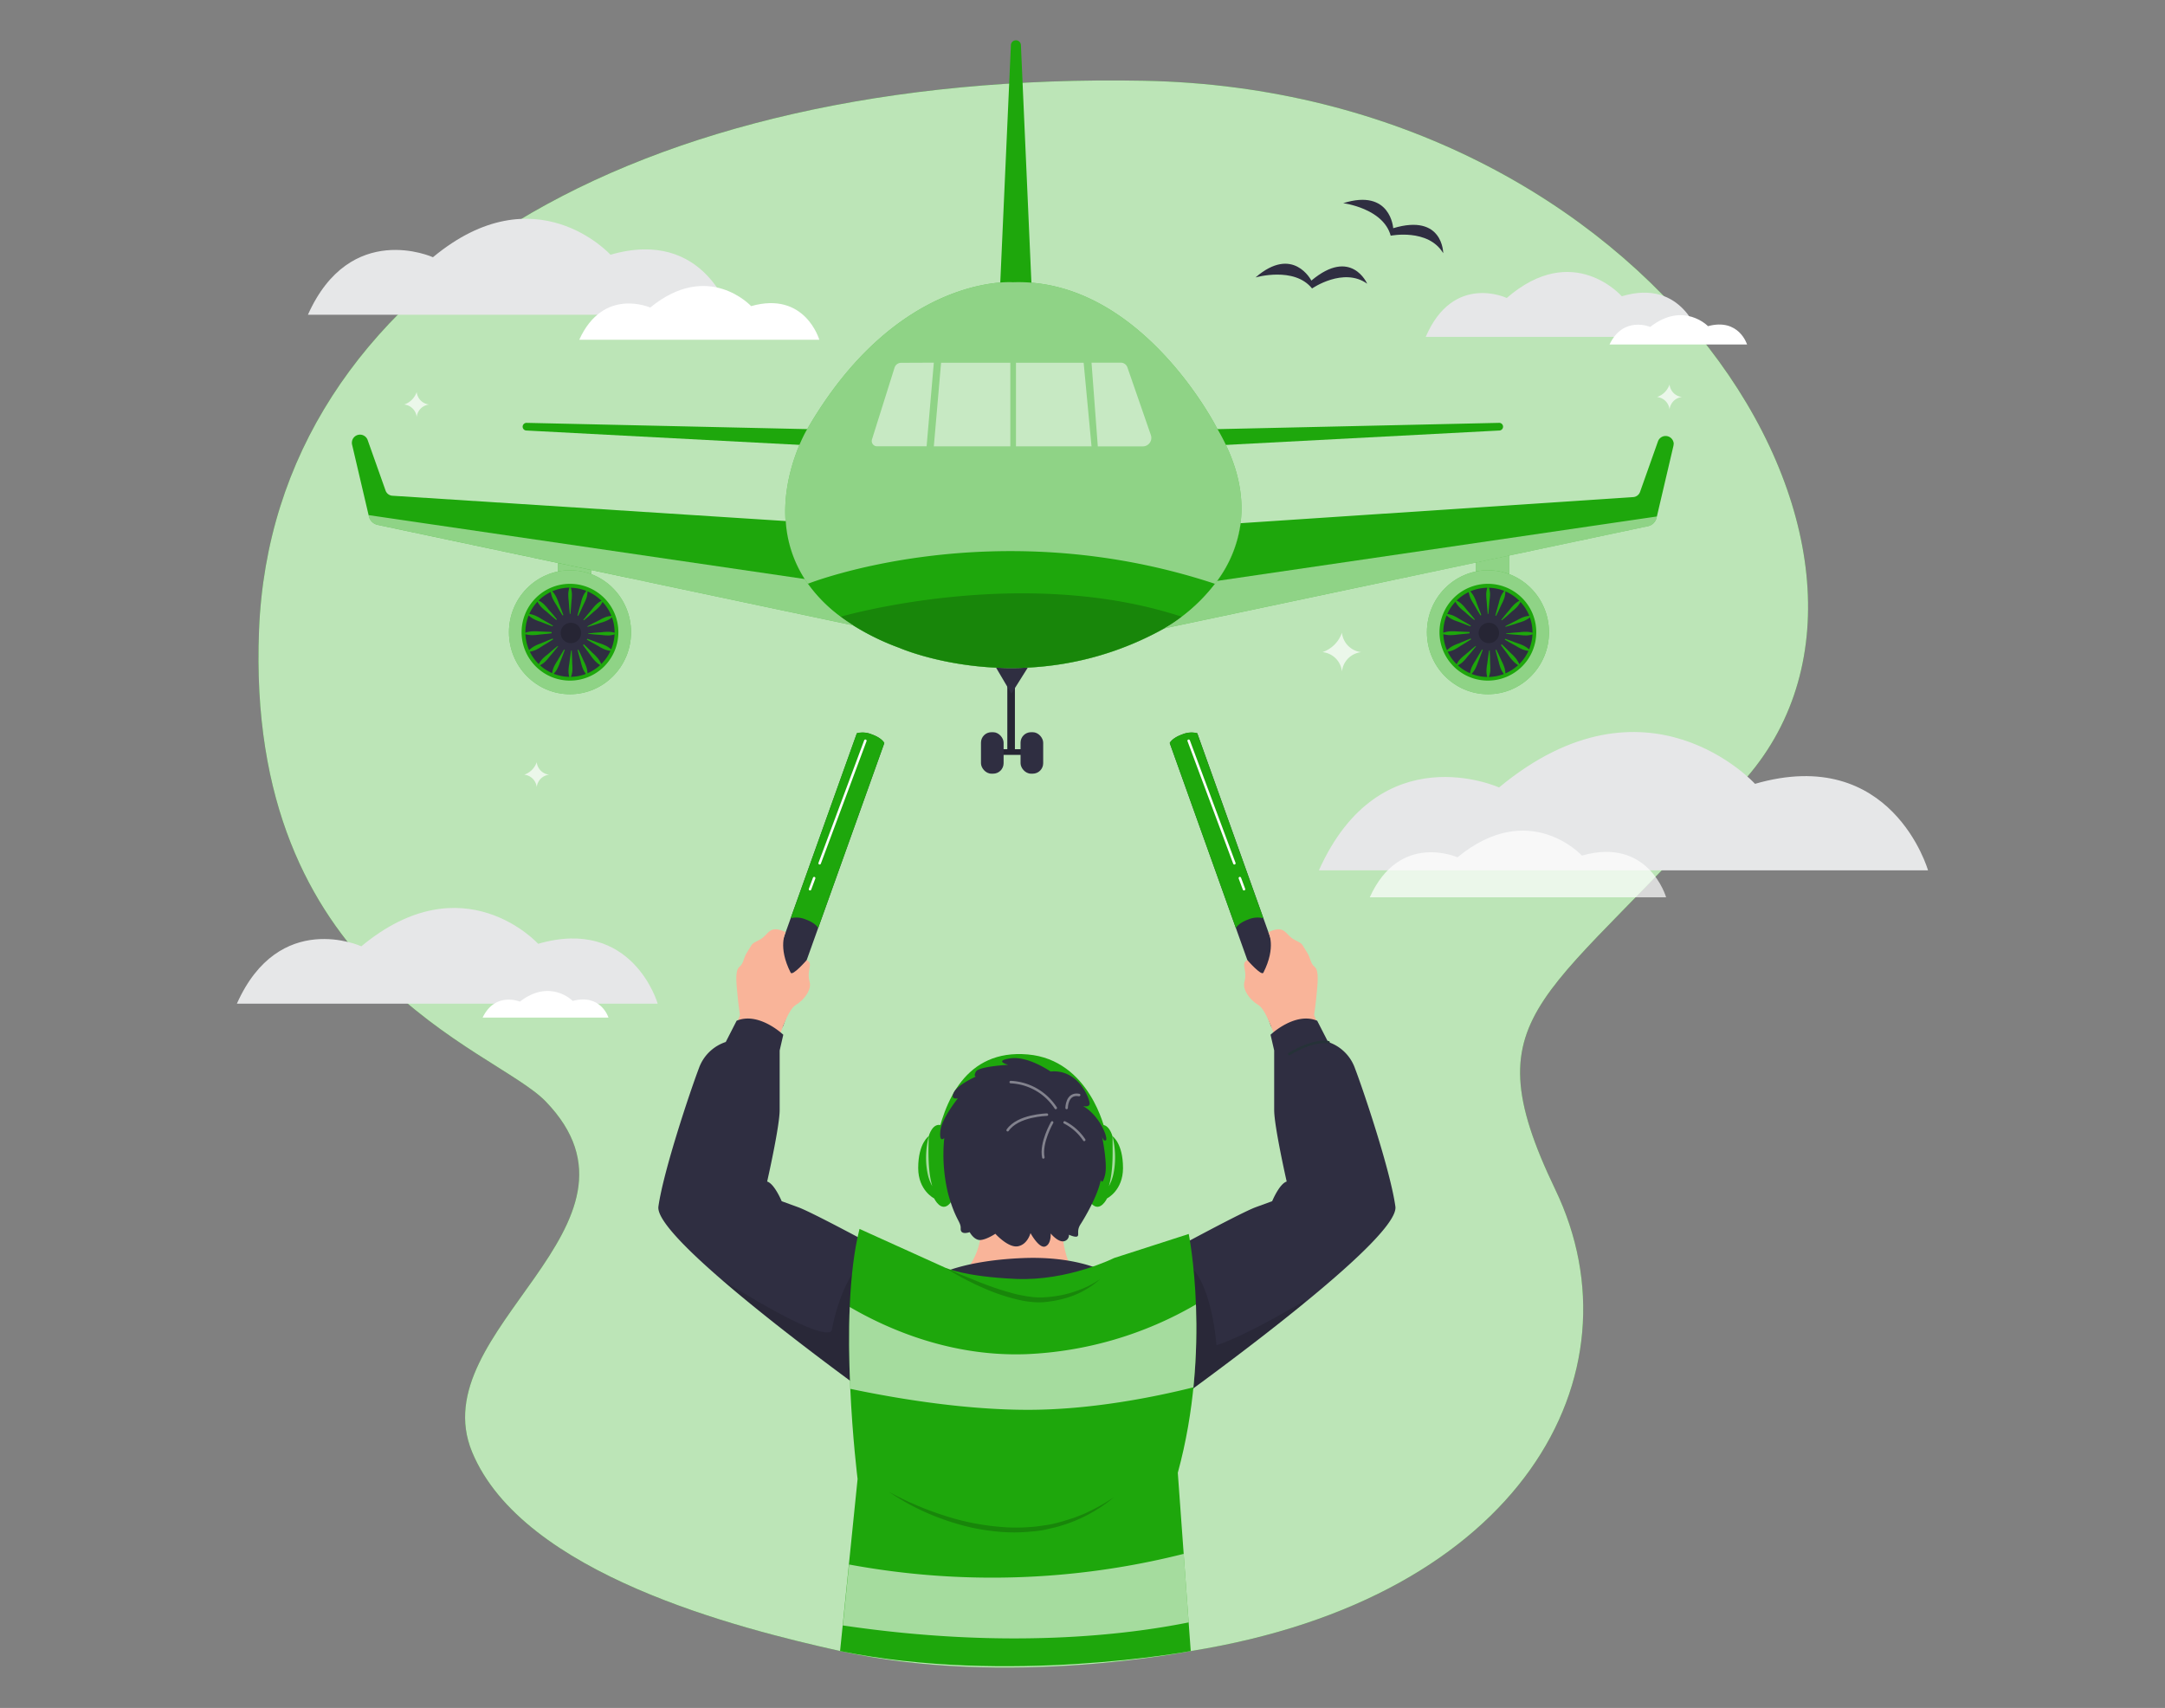  <!DOCTYPE svg PUBLIC "-//W3C//DTD SVG 1.1//EN" "http://www.w3.org/Graphics/SVG/1.1/DTD/svg11.dtd">
<svg xmlns="http://www.w3.org/2000/svg" xmlns:xlink="http://www.w3.org/1999/xlink" width="865.76" height="682.89" viewBox="0 0 865.76 682.89">
<rect x="0" y="0" width="865.76" height="682.89" fill="#808080" stroke="none"/>
<defs>
<clipPath id="a">
<path d="M462.8,503s32.75-17.87,39.28-20.3l6.64-2.42s2.9-7,5.81-7.86c0,0-5-22-5-28.6V420l-1.45-6.28s9.75-9.32,18.65-5.6l4.36,8.5a17.06,17.06,0,0,1,10.76,10.56C545.19,435.88,556,468,558,482.41s-95.32,83.19-95.32,83.19Z" fill="none"/>
</clipPath>
<clipPath id="b">
<path d="M358.59,503s-32.75-17.87-39.36-20.3l-6.64-2.42s-2.9-7-5.81-7.86c0,0,5-22,5-28.6V420l1.45-6.28s-9.75-9.32-18.66-5.6l-4.35,8.5a17.06,17.06,0,0,0-10.76,10.56c-3.32,8.71-14.14,40.86-16.17,55.24s95.32,83.19,95.32,83.19Z" fill="none"/>
</clipPath>
<clipPath id="c">
<path d="M343.71,491.36l34.22,15.48s7.47,3.6,28.29,4.51S445.5,503,445.5,503l29.86-9.62s9.24,45.74-4.37,95.48l5.17,71.27s-73.17,13.68-140.22,0l7-68.79S334.8,526.53,343.71,491.36Z" fill="none"/>
</clipPath>
<style xmlns="http://www.w3.org/1999/xhtml">*, ::after, ::before { box-sizing: border-box; }
img, svg { vertical-align: middle; }
</style>
<style xmlns="http://www.w3.org/1999/xhtml">*, body, html { -webkit-font-smoothing: antialiased; }
img, svg { max-width: 100%; }
</style>
</defs>
<path d="M476.17,660.14S402.76,675,336,660.14c-40.86-9.09-126.9-30.67-147.2-79.57S266.22,490,218.17,440.34C197.46,419,98,390.72,103.59,251.9S254.91,28.47,457.43,32.29,776.82,220.16,698.49,310.85s-112,90.95-76.53,164.8S608.17,639,476.17,660.14Z" fill="#1ea70c" data-primary="true"/>
<path d="M476.17,660.14S402.76,675,336,660.14c-40.86-9.09-126.9-30.67-147.2-79.57S266.22,490,218.17,440.34C197.46,419,98,390.72,103.59,251.9S254.91,28.47,457.43,32.29,776.82,220.16,698.49,310.85s-112,90.95-76.53,164.8S608.17,639,476.17,660.14Z" fill="#fff" opacity="0.7" style="isolation:isolate"/>
<path d="M517.15,410.17l-4.87,1.75a3.23,3.23,0,0,1-4.14-1.94h0L467.78,297.11s.88-2,5-3.44a9.43,9.43,0,0,1,6-.47L519.12,406a3.14,3.14,0,0,1-1.79,4.07h0Z" fill="#2f2e41" data-secondary="true"/>
<path d="M478.75,293.14l26.46,74a9.5,9.5,0,0,0-6,.48c-4.07,1.47-5,3.45-5,3.45l-26.46-74s.89-2,5-3.45A9.49,9.49,0,0,1,478.75,293.14Z" fill="#1ea70c" data-primary="true"/>
<path d="M495.81,351.1l1.65,4.44" fill="none" stroke="#fff" stroke-linecap="round" stroke-linejoin="round"/>
<path d="M475.34,296.17l18.27,49" fill="none" stroke="#fff" stroke-linecap="round" stroke-linejoin="round"/>
<path d="M510.48,416.46s-3.9-12.57-7.17-14.55c-3.79-2.23-6.49-6.43-5.7-9.24,1.43-5-1.76-7.37,1.22-8.76,0,0,5.63,6.46,6.38,5,5.27-10.37,2-16.17,2-16.17,6.79-3.31,6.7,1.13,10.42,3s2.59,1.34,5,5c1.57,2.38,1.25,4.36,3.14,5.9s1,7.62.72,11-1,8.23-1,8.23l2.5,6.21Z" fill="#f9b499"/>
<path d="M462.8,503s32.75-17.87,39.28-20.3l6.64-2.42s2.9-7,5.81-7.86c0,0-5-22-5-28.6V420l-1.45-6.28s9.75-9.32,18.65-5.6l4.36,8.5a17.06,17.06,0,0,1,10.76,10.56C545.19,435.88,556,468,558,482.41s-95.32,83.19-95.32,83.19Z" fill="#2f2e41" data-secondary="true"/>
<g clip-path="url(#a)">
<path d="M522.26,519.71,521,521.63c-26.72,21.81-58.15,44-58.15,44V503l1.58-.83a40.3,40.3,0,0,1,6.28.83c13.78,3.64,15.72,34.88,15.72,34.88C499.07,533.81,521.54,520.14,522.26,519.71Z" fill-opacity="0.7" opacity="0.2" style="isolation:isolate"/>
</g>
<path d="M515.54,421.44s9-5.8,15.71-4.72" fill="none" stroke="#263238" stroke-linecap="round" stroke-linejoin="round"/>
<path d="M304.23,410.17l4.88,1.75a3.23,3.23,0,0,0,4.14-1.94h0l40.36-112.86s-.88-2-4.95-3.44a9.43,9.43,0,0,0-6-.47L302.27,406a3.14,3.14,0,0,0,1.79,4.07h0Z" fill="#2f2e41" data-secondary="true"/>
<path d="M342.64,293.14l-26.46,74a9.5,9.5,0,0,1,6,.48c4.07,1.47,5,3.45,5,3.45l26.46-74s-.89-2-5-3.45A9.5,9.5,0,0,0,342.64,293.14Z" fill="#1ea70c" data-primary="true"/>
<path d="M325.57,351.1l-1.65,4.44" fill="none" stroke="#fff" stroke-linecap="round" stroke-linejoin="round"/>
<path d="M346.05,296.17q-9.14,24.51-18.28,49" fill="none" stroke="#fff" stroke-linecap="round" stroke-linejoin="round"/>
<path d="M310.91,416.46s3.9-12.57,7.17-14.55c3.79-2.23,6.49-6.43,5.7-9.24-1.43-5,1.76-7.37-1.22-8.76,0,0-5.63,6.46-6.38,5-5.27-10.37-2-16.17-2-16.17-6.79-3.31-6.7,1.13-10.42,3s-2.59,1.34-5,5c-1.57,2.38-1.25,4.36-3.14,5.9s-1,7.62-.72,11,1,8.23,1,8.23l-2.49,6.21Z" fill="#f9b499"/>
<path d="M358.59,503s-32.75-17.87-39.36-20.3l-6.64-2.42s-2.9-7-5.81-7.86c0,0,5-22,5-28.6V420l1.45-6.28s-9.75-9.32-18.66-5.6l-4.35,8.5a17.06,17.06,0,0,0-10.76,10.56c-3.32,8.71-14.14,40.86-16.17,55.24s95.32,83.19,95.32,83.19Z" fill="#2f2e41" data-secondary="true"/>
<g clip-path="url(#b)">
<path d="M357.91,502.65l.68.36v62.65s-42.18-29.83-70.46-54.31c46.21,29,44.55,20.12,44.55,20.12,4.14-20.93,13-28.46,13-28.46S350.37,502.85,357.91,502.65Z" fill-opacity="0.7" opacity="0.2" style="isolation:isolate"/>
</g>
<path d="M391.52,484.84a26.21,26.21,0,0,1-5,22.8s21.31,10.77,42,0c0,0-6.29-13.68-2.17-20.72C426.41,486.92,413.49,479,391.52,484.84Z" fill="#f9b499"/>
<path d="M441.92,452.05S435.87,423.76,411,421.6s-33.56,18.85-36.83,36.14l35.59,3.53Z" fill="#1ea70c" data-primary="true"/>
<path d="M439.62,450c3.73-1.46,5.25,4.3,5.25,4.3s4.21,2.77,4.21,12.72c0,9-6.38,12.13-6.38,12.13s-2.79,5.92-6.28,2.06S435,451.75,439.62,450Z" fill="#1ea70c" data-primary="true"/>
<path d="M444.87,454.26a34.89,34.89,0,0,1,1,10.13,31.09,31.09,0,0,1-.65,5.09,18.08,18.08,0,0,1-1.79,4.79,37.22,37.22,0,0,0,1-4.93c.21-1.66.35-3.32.42-5s.08-3.34.07-5S444.93,456,444.87,454.26Z" fill="#fff" opacity="0.6" style="isolation:isolate"/>
<path d="M376.63,450c-3.73-1.46-5.25,4.3-5.25,4.3s-4.2,2.77-4.2,12.72c0,9,6.37,12.13,6.37,12.13s2.81,5.92,6.28,2.06S381.26,451.75,376.63,450Z" fill="#1ea70c" data-primary="true"/>
<path d="M371.41,454.26c-.06,1.7-.08,3.39-.11,5.07s0,3.35.07,5,.21,3.33.42,5a38.89,38.89,0,0,0,1,4.93,18.08,18.08,0,0,1-1.79-4.79,31.09,31.09,0,0,1-.65-5.09A35.24,35.24,0,0,1,371.41,454.26Z" fill="#fff" opacity="0.6" style="isolation:isolate"/>
<path d="M420.12,428.43s-9-6.28-16-5.28-.95,2.59-.95,2.59-11.81.66-12.9,2.69,0,2,0,2-7.16,3.15-8.81,6.29,1.57,2.45,1.57,2.45-6.52,8.09-7,13.06,1.57,2.79,1.57,2.79a66.09,66.09,0,0,0,1.57,22.38c2.95,10.58,5.12,11,5,13.83s3.59,1.41,3.59,1.41,1.66,3.15,4.1,3.15,6.17-2.49,6.17-2.49,5.17,5.75,9.05,5,5-5.28,5-5.28,3.41,6.28,5.89,5.36,2.18-5.2,2.18-5.2,2.8,3.42,5.12,3.14a2.49,2.49,0,0,0,2.19-2.64s2.64,1.24,3.41.61-.46-2.17,1.24-4.81,6.85-11.34,8.09-17.72c0,0,.6,2.48,1.7-2s-1.24-15.51-1.24-15.51.56,2.29,1.57,1.66-2.29-9.79-9.13-13.67c0,0,2.48.63,2.64-.92S431.51,427.35,420.12,428.43Z" fill="#2f2e41" data-secondary="true"/>
<path d="M376,509.29s10.23-5.39,33.2-6.28,34.3,6.28,34.3,6.28a69.72,69.72,0,0,1-32.05,10.36C393.6,520.48,376,509.29,376,509.29Z" fill="#2f2e41" data-secondary="true"/>
<path d="M343.71,491.36l34.22,15.48s7.47,3.6,28.29,4.51S445.5,503,445.5,503l29.86-9.62s9.24,45.74-4.37,95.48l5.17,71.27s-73.17,13.68-140.22,0l7-68.79S334.8,526.53,343.71,491.36Z" fill="#1ea70c" data-primary="true"/>
<g clip-path="url(#c)">
<path d="M477.26,554.69c-16.35,4.09-41.33,9-66.16,9-26.4,0-54.08-4.81-71.07-8.39-.47-10.28-.68-21.67-.24-32.73,15.42,9,40.72,20,70.79,18.86a147.06,147.06,0,0,0,67.68-19.88A242.08,242.08,0,0,1,477.26,554.69Z" fill="#fff" opacity="0.6" style="isolation:isolate"/>
<path d="M475.32,648.69c-24.49,4.95-72.69,10.9-138.28,1.21l2.49-24.37a313.41,313.41,0,0,0,133.86-4.26Z" fill="#fff" opacity="0.6" style="isolation:isolate"/>
</g>
<path d="M377.93,506.84c2.53,1.13,5,2.29,7.6,3.32s5.1,2.1,7.67,3.08,5.15,1.9,7.77,2.69c1.3.44,2.63.76,3.94,1.15s2.64.65,4,.9a39,39,0,0,0,4,.61,19.43,19.43,0,0,0,2,.15h2a50,50,0,0,0,8.05-1,45.67,45.67,0,0,0,7.79-2.44,35.43,35.43,0,0,0,7.23-3.92,34.81,34.81,0,0,1-14.65,7.87,44,44,0,0,1-8.32,1.42,27.73,27.73,0,0,1-4.28-.1,39,39,0,0,1-4.2-.6,78.56,78.56,0,0,1-15.89-5.26A107.59,107.59,0,0,1,377.93,506.84Z" opacity="0.2"/>
<path d="M355.37,596.41a108.82,108.82,0,0,0,10.74,5.26c3.65,1.58,7.38,3,11.15,4.19a98.35,98.35,0,0,0,23.22,4.67,70.56,70.56,0,0,0,11.81,0c2-.11,3.92-.44,5.87-.71s3.88-.72,5.78-1.26,3.77-1.14,5.66-1.74l2.76-1.09,1.38-.55,1.34-.65a72.43,72.43,0,0,0,10.37-5.9A59.21,59.21,0,0,1,424.36,610c-1.92.64-3.91,1-5.89,1.49s-4,.7-6,.86a69.22,69.22,0,0,1-12.13.15,87.83,87.83,0,0,1-12-1.77,96.9,96.9,0,0,1-11.59-3.42A93.22,93.22,0,0,1,355.37,596.41Z" opacity="0.2"/>
<g opacity="0.4">
<path d="M422.18,443a22.7,22.7,0,0,0-18-10.35" fill="none" stroke="#fff" stroke-linecap="round" stroke-linejoin="round"/>
<path d="M418.66,445.68s-11.6.21-15.71,6.21" fill="none" stroke="#fff" stroke-linecap="round" stroke-linejoin="round"/>
<path d="M420.74,448.78s-4.72,8.09-3.52,14" fill="none" stroke="#fff" stroke-linecap="round" stroke-linejoin="round"/>
<path d="M425.72,448.78a20.78,20.78,0,0,1,7.85,7" fill="none" stroke="#fff" stroke-linecap="round" stroke-linejoin="round"/>
<path d="M426.53,443s0-6.14,5-5.17" fill="none" stroke="#fff" stroke-linecap="round" stroke-linejoin="round"/>
</g>
<path d="M94.73,401.29H263s-10-34.9-47.8-23.93c0,0-29.87-32.91-70.71,1C144.52,378.36,111.66,363.4,94.73,401.29Z" fill="#e6e7e8"/>
<path d="M193,406.85h50.32s-3-9.7-14.29-6.65c0,0-8.93-9.14-21.14.28C207.9,400.48,198.07,396.32,193,406.85Z" fill="#fff"/>
<polygon points="405.85 299.55 405.85 270.9 402.83 270.9 402.83 299.55 400.57 299.55 400.57 301.81 408.86 301.81 408.86 299.55 405.85 299.55" fill="#2f2e41" data-secondary="true"/>
<polygon points="405.85 299.55 405.85 270.9 402.83 270.9 402.83 299.55 400.57 299.55 400.57 301.81 408.86 301.81 408.86 299.55 405.85 299.55" opacity="0.2"/>
<path d="M599.61,172.13l-120.67,6.35v-6.72l120.56-2.69a1.54,1.54,0,0,1,1.56,1.53h0A1.53,1.53,0,0,1,599.61,172.13Z" fill="#1ea70c" data-primary="true"/>
<path d="M210.44,172.13l120.68,6.35v-6.72l-120.56-2.69A1.55,1.55,0,0,0,209,170.6h0A1.53,1.53,0,0,0,210.44,172.13Z" fill="#1ea70c" data-primary="true"/>
<path d="M412.63,117.14H399.81L404.25,18a2,2,0,0,1,2-1.89h0a2,2,0,0,1,2,1.89Z" fill="#1ea70c" data-primary="true"/>
<rect x="590.13" y="217.95" width="13.36" height="13.36" fill="#1ea70c" data-primary="true"/>
<rect x="590.13" y="217.95" width="13.36" height="13.36" fill="#fff" opacity="0.5"/>
<ellipse cx="595.02" cy="252.79" rx="24.41" ry="24.78" fill="#1ea70c" data-primary="true"/>
<ellipse cx="595.02" cy="252.79" rx="24.41" ry="24.78" fill="#fff" opacity="0.5"/>
<circle cx="595.02" cy="252.79" r="18.59" fill="#2f2e41" data-secondary="true"/>
<path d="M595,272.13a19.35,19.35,0,1,1,19.34-19.34A19.37,19.37,0,0,1,595,272.13ZM595,235a17.84,17.84,0,1,0,17.83,17.84A17.86,17.86,0,0,0,595,235Z" fill="#1ea70c" data-primary="true"/>
<path d="M589.75,247.68a2.08,2.08,0,0,0-.21.21l-.29-.23-1.49-1.23-2.27-2a16.86,16.86,0,0,1-2.22-2,10.23,10.23,0,0,1-1.63-2.6l.11-.1a10.28,10.28,0,0,1,2.58,1.63,16.32,16.32,0,0,1,2,2.22l1.95,2.27c.41.5.82,1,1.21,1.48A2.48,2.48,0,0,1,589.75,247.68Z" fill="#1ea70c" data-primary="true"/>
<path d="M592.36,245.94a1.79,1.79,0,0,0-.32.13,3.45,3.45,0,0,1-.2-.32c-.3-.48-.59-1-.9-1.46l-1.53-2.66a18.25,18.25,0,0,1-1.47-2.67,10.8,10.8,0,0,1-.72-3.05l.14-.06a10.41,10.41,0,0,1,1.94,2.45,17.42,17.42,0,0,1,1.19,2.81l1.13,2.84c.21.55.41,1.09.61,1.63C592.28,245.7,592.32,245.82,592.36,245.94Z" fill="#1ea70c" data-primary="true"/>
<path d="M595.62,240.21l-.23,3c-.06.61-.11,1.22-.18,1.84,0,.13,0,.25,0,.38h-.31c0-.12,0-.25,0-.38-.06-.61-.11-1.23-.18-1.84l-.23-3a19,19,0,0,1-.15-3,10.49,10.49,0,0,1,.68-3h.15a10.49,10.49,0,0,1,.68,3A16.87,16.87,0,0,1,595.62,240.21Z" fill="#1ea70c" data-primary="true"/>
<path d="M602,235.9a9.74,9.74,0,0,1-.37,3,16.79,16.79,0,0,1-1.16,2.69l-1.22,2.67c-.28.54-.53,1.08-.8,1.63-.06.11-.11.22-.17.34a1.92,1.92,0,0,0-.29-.14c0-.12.07-.24.1-.36l.45-1.74.8-2.81a16.65,16.65,0,0,1,.87-2.81,10.66,10.66,0,0,1,1.65-2.51Z" fill="#1ea70c" data-primary="true"/>
<path d="M608.4,239.88a10,10,0,0,1-1.58,2.59,15.92,15.92,0,0,1-2.18,2l-2.23,2-1.56,1.3a3.15,3.15,0,0,1-.3.24,1.07,1.07,0,0,0-.18-.19,2.42,2.42,0,0,1,.25-.31l1.25-1.57,1.91-2.27a16.56,16.56,0,0,1,2-2.22,10,10,0,0,1,2.56-1.63Z" fill="#1ea70c" data-primary="true"/>
<path d="M612.43,246.29A9.53,9.53,0,0,1,610,248a16.27,16.27,0,0,1-2.75,1l-2.77.9-2.1.62-.36.1c0-.07,0-.14-.07-.22l.34-.18,1.9-1,2.6-1.31a17.06,17.06,0,0,1,2.63-1.25,9.85,9.85,0,0,1,3-.47Z" fill="#1ea70c" data-primary="true"/>
<path d="M613.6,253.23v.15a10.09,10.09,0,0,1-2.91.68,17.75,17.75,0,0,1-2.91-.16l-2.91-.22-2.16-.22-.38,0,0-.24.37,0,2.14-.22,2.91-.22a15,15,0,0,1,2.91-.15A9.47,9.47,0,0,1,613.6,253.23Z" fill="#1ea70c" data-primary="true"/>
<path d="M612.06,260.2l-.06.13a10.56,10.56,0,0,1-3.06-.65,18.49,18.49,0,0,1-2.72-1.42l-2.69-1.48-1.46-.86-.32-.18.13-.33.36.12,1.61.56,2.87,1.07a17.69,17.69,0,0,1,2.85,1.15A10.85,10.85,0,0,1,612.06,260.2Z" fill="#1ea70c" data-primary="true"/>
<path d="M607.84,266.24l-.12.11a11.71,11.71,0,0,1-2.6-2,19.15,19.15,0,0,1-2-2.5l-1.92-2.56c-.25-.36-.5-.7-.76-1.06l-.22-.3q.16-.16.3-.33l.27.25,1,.95,2.26,2.26a18.46,18.46,0,0,1,2.21,2.3A11.62,11.62,0,0,1,607.84,266.24Z" fill="#1ea70c" data-primary="true"/>
<path d="M602,270l-.14.06a10.62,10.62,0,0,1-1.65-2.54,17.27,17.27,0,0,1-.87-2.84l-.8-2.85-.51-1.94.33-.14c.3.6.58,1.21.89,1.82l1.22,2.7a16.83,16.83,0,0,1,1.16,2.73A9.84,9.84,0,0,1,602,270Z" fill="#1ea70c" data-primary="true"/>
<path d="M595.93,268.49a10,10,0,0,1-.84,2.89h-.15a9.71,9.71,0,0,1-.52-3,16.8,16.8,0,0,1,.3-2.91l.39-2.92c.1-.69.2-1.38.31-2.07l.06-.39a1,1,0,0,0,.25,0,2.42,2.42,0,0,1,0,.38c0,.71.07,1.43.1,2.15l.08,2.93A16.86,16.86,0,0,1,595.93,268.49Z" fill="#1ea70c" data-primary="true"/>
<path d="M588.16,250.13c0,.1-.07.19-.1.3l-.36-.12-1.74-.63-2.82-1.1a16,16,0,0,1-2.8-1.16,10.43,10.43,0,0,1-2.44-1.91l.06-.13a10.72,10.72,0,0,1,3,.69,17.5,17.5,0,0,1,2.66,1.43l2.63,1.5,1.56.93Z" fill="#1ea70c" data-primary="true"/>
<path d="M587.67,253.2a2.2,2.2,0,0,1-.37.05l-1,.12-3.28.33a21.44,21.44,0,0,1-3.29.25,12.85,12.85,0,0,1-3.31-.57v-.15a12.16,12.16,0,0,1,3.28-.79,21.26,21.26,0,0,1,3.29.05l3.3.13,1,.06.38,0v.5Z" fill="#1ea70c" data-primary="true"/>
<path d="M588.25,255.65l-.33.2-1.57,1-2.57,1.57a17.71,17.71,0,0,1-2.6,1.5,10.43,10.43,0,0,1-3,.76l-.07-.14a10.39,10.39,0,0,1,2.37-2,16.9,16.9,0,0,1,2.74-1.24l2.78-1.16c.59-.24,1.17-.48,1.77-.7a1.83,1.83,0,0,1,.35-.14A1.88,1.88,0,0,0,588.25,255.65Z" fill="#1ea70c" data-primary="true"/>
<path d="M590.27,258.4l-.23.28c-.47.6-1,1.19-1.44,1.79l-1.87,2.19a15.61,15.61,0,0,1-1.92,2.14,10,10,0,0,1-2.5,1.55l-.11-.11a9.37,9.37,0,0,1,1.55-2.51,15.59,15.59,0,0,1,2.13-1.92l2.19-1.88c.58-.47,1.16-1,1.76-1.43l.29-.24Z" fill="#1ea70c" data-primary="true"/>
<path d="M592.93,259.84c0,.12-.09.24-.13.35-.23.63-.47,1.25-.69,1.88L591,264.85a17.5,17.5,0,0,1-1.17,2.74,10,10,0,0,1-1.92,2.38l-.13-.06a10.3,10.3,0,0,1,.69-3,17.22,17.22,0,0,1,1.45-2.62l1.51-2.57,1-1.66a1.85,1.85,0,0,1,.21-.33Z" fill="#1ea70c" data-primary="true"/>
<circle cx="595.38" cy="253.08" r="4.09" opacity="0.2"/>
<rect x="223.05" y="217.95" width="13.36" height="13.36" fill="#1ea70c" data-primary="true"/>
<rect x="223.05" y="217.95" width="13.36" height="13.36" fill="#fff" opacity="0.5"/>
<ellipse cx="227.94" cy="252.79" rx="24.41" ry="24.78" fill="#1ea70c" data-primary="true"/>
<ellipse cx="227.94" cy="252.79" rx="24.41" ry="24.78" fill="#fff" opacity="0.5"/>
<circle cx="227.94" cy="252.79" r="18.59" fill="#2f2e41" data-secondary="true"/>
<path d="M227.94,272.13a19.35,19.35,0,1,1,19.34-19.34A19.37,19.37,0,0,1,227.94,272.13Zm0-37.18a17.84,17.84,0,1,0,17.83,17.84A17.86,17.86,0,0,0,227.94,235Z" fill="#1ea70c" data-primary="true"/>
<path d="M222.67,247.68l-.21.21-.29-.23-1.49-1.23-2.27-2a16.86,16.86,0,0,1-2.22-2,10.23,10.23,0,0,1-1.63-2.6l.11-.1a10.28,10.28,0,0,1,2.58,1.63,16.32,16.32,0,0,1,2,2.22l2,2.27c.41.5.82,1,1.21,1.48A2.48,2.48,0,0,1,222.67,247.68Z" fill="#1ea70c" data-primary="true"/>
<path d="M225.28,245.94a1.79,1.79,0,0,0-.32.13,3.45,3.45,0,0,1-.2-.32c-.3-.48-.59-1-.9-1.46l-1.53-2.66a18.25,18.25,0,0,1-1.47-2.67,10.8,10.8,0,0,1-.72-3.05l.14-.06a10.41,10.41,0,0,1,1.94,2.45,17.42,17.42,0,0,1,1.19,2.81l1.13,2.84c.21.55.41,1.09.61,1.63C225.2,245.7,225.24,245.82,225.28,245.94Z" fill="#1ea70c" data-primary="true"/>
<path d="M228.54,240.21l-.23,3c-.06.61-.11,1.22-.18,1.84,0,.13,0,.25,0,.38h-.31c0-.12,0-.25,0-.38-.06-.61-.11-1.23-.18-1.84l-.23-3a19,19,0,0,1-.15-3,10.49,10.49,0,0,1,.68-3H228a10.49,10.49,0,0,1,.68,3A16.87,16.87,0,0,1,228.54,240.21Z" fill="#1ea70c" data-primary="true"/>
<path d="M234.94,235.9a9.74,9.74,0,0,1-.37,3,16.79,16.79,0,0,1-1.16,2.69l-1.22,2.67c-.28.54-.53,1.08-.8,1.63l-.17.34a1.92,1.92,0,0,0-.29-.14c0-.12.07-.24.1-.36.15-.58.3-1.15.45-1.74l.8-2.81a16.65,16.65,0,0,1,.87-2.81,10.66,10.66,0,0,1,1.65-2.51Z" fill="#1ea70c" data-primary="true"/>
<path d="M241.32,239.88a10,10,0,0,1-1.58,2.59,15.92,15.92,0,0,1-2.18,2l-2.23,2-1.56,1.3-.3.24a1.07,1.07,0,0,0-.18-.19,2.42,2.42,0,0,1,.25-.31l1.25-1.57,1.91-2.27a16.56,16.56,0,0,1,2-2.22,10,10,0,0,1,2.56-1.63Z" fill="#1ea70c" data-primary="true"/>
<path d="M245.35,246.29a9.53,9.53,0,0,1-2.42,1.73,16.27,16.27,0,0,1-2.75,1l-2.77.9-2.1.62-.36.1c0-.07,0-.14-.07-.22l.34-.18,1.9-1,2.6-1.31a17.06,17.06,0,0,1,2.63-1.25,9.85,9.85,0,0,1,3-.47Z" fill="#1ea70c" data-primary="true"/>
<path d="M246.52,253.23v.15a10.09,10.09,0,0,1-2.91.68,17.75,17.75,0,0,1-2.91-.16l-2.91-.22-2.16-.22-.38,0,0-.24.37,0,2.14-.22,2.91-.22a15,15,0,0,1,2.91-.15A9.47,9.47,0,0,1,246.52,253.23Z" fill="#1ea70c" data-primary="true"/>
<path d="M245,260.2l-.06.13a10.56,10.56,0,0,1-3.06-.65,18.49,18.49,0,0,1-2.72-1.42l-2.69-1.48-1.46-.86-.32-.18.13-.33.36.12,1.61.56,2.87,1.07a17.69,17.69,0,0,1,2.85,1.15A10.85,10.85,0,0,1,245,260.2Z" fill="#1ea70c" data-primary="true"/>
<path d="M240.76,266.24l-.12.11a11.71,11.71,0,0,1-2.6-2,19.15,19.15,0,0,1-2-2.5l-1.92-2.56c-.25-.36-.5-.7-.76-1.06l-.22-.3q.16-.16.3-.33l.27.25,1,.95,2.26,2.26a18.46,18.46,0,0,1,2.21,2.3A11.62,11.62,0,0,1,240.76,266.24Z" fill="#1ea70c" data-primary="true"/>
<path d="M234.94,270l-.14.06a10.62,10.62,0,0,1-1.65-2.54,17.27,17.27,0,0,1-.87-2.84l-.8-2.85-.51-1.94.33-.14c.3.6.58,1.21.89,1.82l1.22,2.7a16.83,16.83,0,0,1,1.16,2.73A9.84,9.84,0,0,1,234.94,270Z" fill="#1ea70c" data-primary="true"/>
<path d="M228.85,268.49a10,10,0,0,1-.84,2.89h-.15a9.71,9.71,0,0,1-.52-3,16.8,16.8,0,0,1,.3-2.91l.39-2.92c.1-.69.2-1.38.31-2.07l.06-.39a1.06,1.06,0,0,0,.25,0,2.42,2.42,0,0,1,0,.38c0,.71.07,1.43.1,2.15l.08,2.93A16.86,16.86,0,0,1,228.85,268.49Z" fill="#1ea70c" data-primary="true"/>
<path d="M221.08,250.13c0,.1-.07.19-.1.3l-.36-.12c-.58-.21-1.16-.43-1.74-.63l-2.82-1.1a16,16,0,0,1-2.8-1.16,10.43,10.43,0,0,1-2.44-1.91l.06-.13a10.72,10.72,0,0,1,3,.69,17.5,17.5,0,0,1,2.66,1.43l2.63,1.5,1.56.93Z" fill="#1ea70c" data-primary="true"/>
<path d="M220.59,253.2a2.2,2.2,0,0,1-.37.05l-1,.12-3.28.33a21.44,21.44,0,0,1-3.29.25,12.85,12.85,0,0,1-3.31-.57v-.15a12.16,12.16,0,0,1,3.28-.79,21.26,21.26,0,0,1,3.29.05l3.3.13,1,.06.38,0v.5Z" fill="#1ea70c" data-primary="true"/>
<path d="M221.17,255.65l-.33.2-1.57,1-2.57,1.57a17.71,17.71,0,0,1-2.6,1.5,10.43,10.43,0,0,1-3,.76l-.07-.14a10.39,10.39,0,0,1,2.37-2,16.9,16.9,0,0,1,2.74-1.24l2.78-1.16c.59-.24,1.17-.48,1.77-.7a1.83,1.83,0,0,1,.35-.14A1.88,1.88,0,0,0,221.17,255.65Z" fill="#1ea70c" data-primary="true"/>
<path d="M223.19,258.4l-.23.28c-.47.6-1,1.19-1.44,1.79l-1.87,2.19a15.61,15.61,0,0,1-1.92,2.14,10,10,0,0,1-2.5,1.55l-.11-.11a9.37,9.37,0,0,1,1.55-2.51,15.59,15.59,0,0,1,2.13-1.92l2.19-1.88c.58-.47,1.16-1,1.76-1.43l.29-.24Z" fill="#1ea70c" data-primary="true"/>
<path d="M225.85,259.84c0,.12-.09.24-.13.35-.23.63-.47,1.25-.69,1.88l-1.11,2.78a17.5,17.5,0,0,1-1.17,2.74,10,10,0,0,1-1.92,2.38l-.13-.06a10.3,10.3,0,0,1,.69-3,17.22,17.22,0,0,1,1.45-2.62l1.51-2.57,1-1.66a1.85,1.85,0,0,1,.21-.33Z" fill="#1ea70c" data-primary="true"/>
<circle cx="228.3" cy="253.08" r="4.09" opacity="0.2"/>
<polygon points="396.49 263.85 404.45 277.35 412.94 263.85 396.49 263.85" fill="#2f2e41" data-secondary="true"/>
<rect x="392.28" y="292.76" width="9.05" height="16.58" rx="4.18" fill="#2f2e41" data-secondary="true"/>
<rect x="408.11" y="292.76" width="9.05" height="16.58" rx="4.18" fill="#2f2e41" data-secondary="true"/>
<path d="M496.09,209.19a50.4,50.4,0,0,1-10.22,24.24,70.09,70.09,0,0,1-13.29,13.17,57.12,57.12,0,0,1-7,4.65c-54.59,30.37-106,7.76-106,7.76a104,104,0,0,1-18.44-9h0c-1.79-1.12-3.46-2.27-5.05-3.44A59.32,59.32,0,0,1,323,233.43q-.68-1-1.29-1.92a48.47,48.47,0,0,1-7.58-23.18c-1.35-19.61,8.3-36.13,8.3-36.13C358.68,109.12,405,112.85,405,112.85c51.26-1.8,81.62,58.29,81.62,58.29C495.27,185.77,497.45,198.47,496.09,209.19Z" fill="#1ea70c" data-primary="true"/>
<path d="M496.09,209.19a50.4,50.4,0,0,1-10.22,24.24,70.09,70.09,0,0,1-13.29,13.17,57.12,57.12,0,0,1-7,4.65c-54.59,30.37-106,7.76-106,7.76a104,104,0,0,1-18.44-9h0c-1.79-1.12-3.46-2.27-5.05-3.44A59.32,59.32,0,0,1,323,233.43q-.68-1-1.29-1.92a48.47,48.47,0,0,1-7.58-23.18c-1.35-19.61,8.3-36.13,8.3-36.13C358.68,109.12,405,112.85,405,112.85c51.26-1.8,81.62,58.29,81.62,58.29C495.27,185.77,497.45,198.47,496.09,209.19Z" fill="#fff" opacity="0.5"/>
<path d="M485.87,233.43a70.09,70.09,0,0,1-13.29,13.17,57.12,57.12,0,0,1-7,4.65c-54.59,30.37-106,7.76-106,7.76a96.12,96.12,0,0,1-23.5-12.4A59.32,59.32,0,0,1,323,233.43S396.94,204,485.87,233.43Z" fill="#1ea70c" data-primary="true"/>
<path d="M472.58,246.6a57.12,57.12,0,0,1-7,4.65c-54.59,30.37-106,7.76-106,7.76a96.12,96.12,0,0,1-23.5-12.4h0S408.55,225.53,472.58,246.6Z" opacity="0.2"/>
<path d="M669.26,177.56a3.11,3.11,0,0,1-.08.74l-6.61,28.2-.11.49A4.53,4.53,0,0,1,659,210.4L465.6,251.25a57.12,57.12,0,0,0,7-4.65,70.09,70.09,0,0,0,13.29-13.17c.28-.38.57-.77.85-1.17a49.79,49.79,0,0,0,9.37-23.07l157-10.44a3.12,3.12,0,0,0,2.72-2.05L663,176.48a3.25,3.25,0,0,1,6.31,1.08Z" fill="#1ea70c" data-primary="true"/>
<path d="M662.57,206.5l-.11.49A4.53,4.53,0,0,1,659,210.4L465.6,251.25a57.12,57.12,0,0,0,7-4.65,70.09,70.09,0,0,0,13.29-13.17c.28-.38.57-.77.85-1.17Z" fill="#fff" opacity="0.5"/>
<path d="M341.2,250.05,151,209.86a4.54,4.54,0,0,1-3.49-3.41l-.11-.49-6.61-28.2a3.19,3.19,0,0,1-.08-.75,3.25,3.25,0,0,1,6.31-1.07l7.17,20.21a3.11,3.11,0,0,0,2.72,2.06l157.3,10.12a48.48,48.48,0,0,0,8.87,25.1,59.32,59.32,0,0,0,13.11,13.18C337.74,247.78,339.41,248.93,341.2,250.05Z" fill="#1ea70c" data-primary="true"/>
<path d="M341.2,250.05,151,209.86a4.54,4.54,0,0,1-3.49-3.41l-.11-.49,174.39,25.55q.62,1,1.29,1.92a59.32,59.32,0,0,0,13.11,13.18C337.74,247.78,339.41,248.93,341.2,250.05Z" fill="#fff" opacity="0.5"/>
<path d="M373.43,145l-2.89,33.45H350.7a2.13,2.13,0,0,1-2-2.77L357.72,147a2.77,2.77,0,0,1,2.65-1.94Z" fill="#fff" opacity="0.5"/>
<polygon points="376.33 145.03 404.02 145.03 404.02 178.47 373.43 178.47 376.33 145.03" fill="#fff" opacity="0.5"/>
<polygon points="406.28 145.03 406.28 178.47 436.49 178.47 433.34 145.03 406.28 145.03" fill="#fff" opacity="0.5"/>
<path d="M436.49,145,439,178.48h18a3.41,3.41,0,0,0,3.22-4.52l-9.36-27A2.81,2.81,0,0,0,448.2,145Z" fill="#fff" opacity="0.5"/>
<path d="M123.13,125.85h169s-10-35-48-24c0,0-30-33-71,1C173.13,102.85,140.13,87.85,123.13,125.85Z" fill="#e6e7e8"/>
<path d="M231.63,135.85h96S322,116.24,300.37,122.4c0,0-17.05-18.49-40.34.56C260,123,241.29,114.56,231.63,135.85Z" fill="#fff"/>
<path d="M570.13,134.7h109.5s-6.48-23.68-31.1-16.24c0,0-19.44-22.32-46,.68C602.53,119.14,581.15,109,570.13,134.7Z" fill="#e6e7e8"/>
<path d="M643.63,137.74h55s-3.25-10.69-15.62-7.33c0,0-9.76-10.08-23.11.3C659.9,130.71,649.16,126.13,643.63,137.74Z" fill="#fff"/>
<path d="M527.41,348H771s-14.41-50.45-69.19-34.6c0,0-43.25-47.57-102.35,1.45C599.49,314.88,551.92,293.25,527.41,348Z" fill="#e6e7e8"/>
<path d="M547.76,358.76h118.5s-7-24.31-33.66-16.67c0,0-21-22.92-49.78.69C582.82,342.78,559.68,332.37,547.76,358.76Z" fill="#fff" opacity="0.7" style="isolation:isolate"/>
<path d="M537.13,81.24s16,2,19,13c0,0,15-3,21,7,0,0,0-16-20-10C557.13,91.24,556.13,75.24,537.13,81.24Z" fill="#2f2e41" data-secondary="true"/>
<path d="M502.07,110.93s15.49-4.5,22.6,4.41c0,0,12.58-8.7,22.05-1.9,0,0-6.34-14.69-22.32-1.25C524.4,112.19,517.14,97.89,502.07,110.93Z" fill="#2f2e41" data-secondary="true"/>
<path d="M544.41,260.74a8.68,8.68,0,0,0-7.78,7.78,8.68,8.68,0,0,0-7.78-7.78,12.47,12.47,0,0,0,7.78-7.78,8.68,8.68,0,0,0,7.78,7.78Z" fill="#fff" opacity="0.7" style="isolation:isolate"/>
<path d="M672.63,158.74a5.62,5.62,0,0,0-3.39,1.61,5.68,5.68,0,0,0-1.61,3.39,5.59,5.59,0,0,0-5-5,8,8,0,0,0,5-5,5.68,5.68,0,0,0,1.61,3.39A5.62,5.62,0,0,0,672.63,158.74Z" fill="#fff" opacity="0.7" style="isolation:isolate"/>
<path d="M171.63,161.74a5.62,5.62,0,0,0-3.39,1.61,5.68,5.68,0,0,0-1.61,3.39,5.59,5.59,0,0,0-5-5,8,8,0,0,0,5-5,5.68,5.68,0,0,0,1.61,3.39A5.62,5.62,0,0,0,171.63,161.74Z" fill="#fff" opacity="0.7" style="isolation:isolate"/>
<path d="M219.63,309.74a5.62,5.62,0,0,0-3.39,1.61,5.68,5.68,0,0,0-1.61,3.39,5.59,5.59,0,0,0-5-5,8,8,0,0,0,5-5,5.68,5.68,0,0,0,1.61,3.39A5.62,5.62,0,0,0,219.63,309.74Z" fill="#fff" opacity="0.7" style="isolation:isolate"/>
</svg>